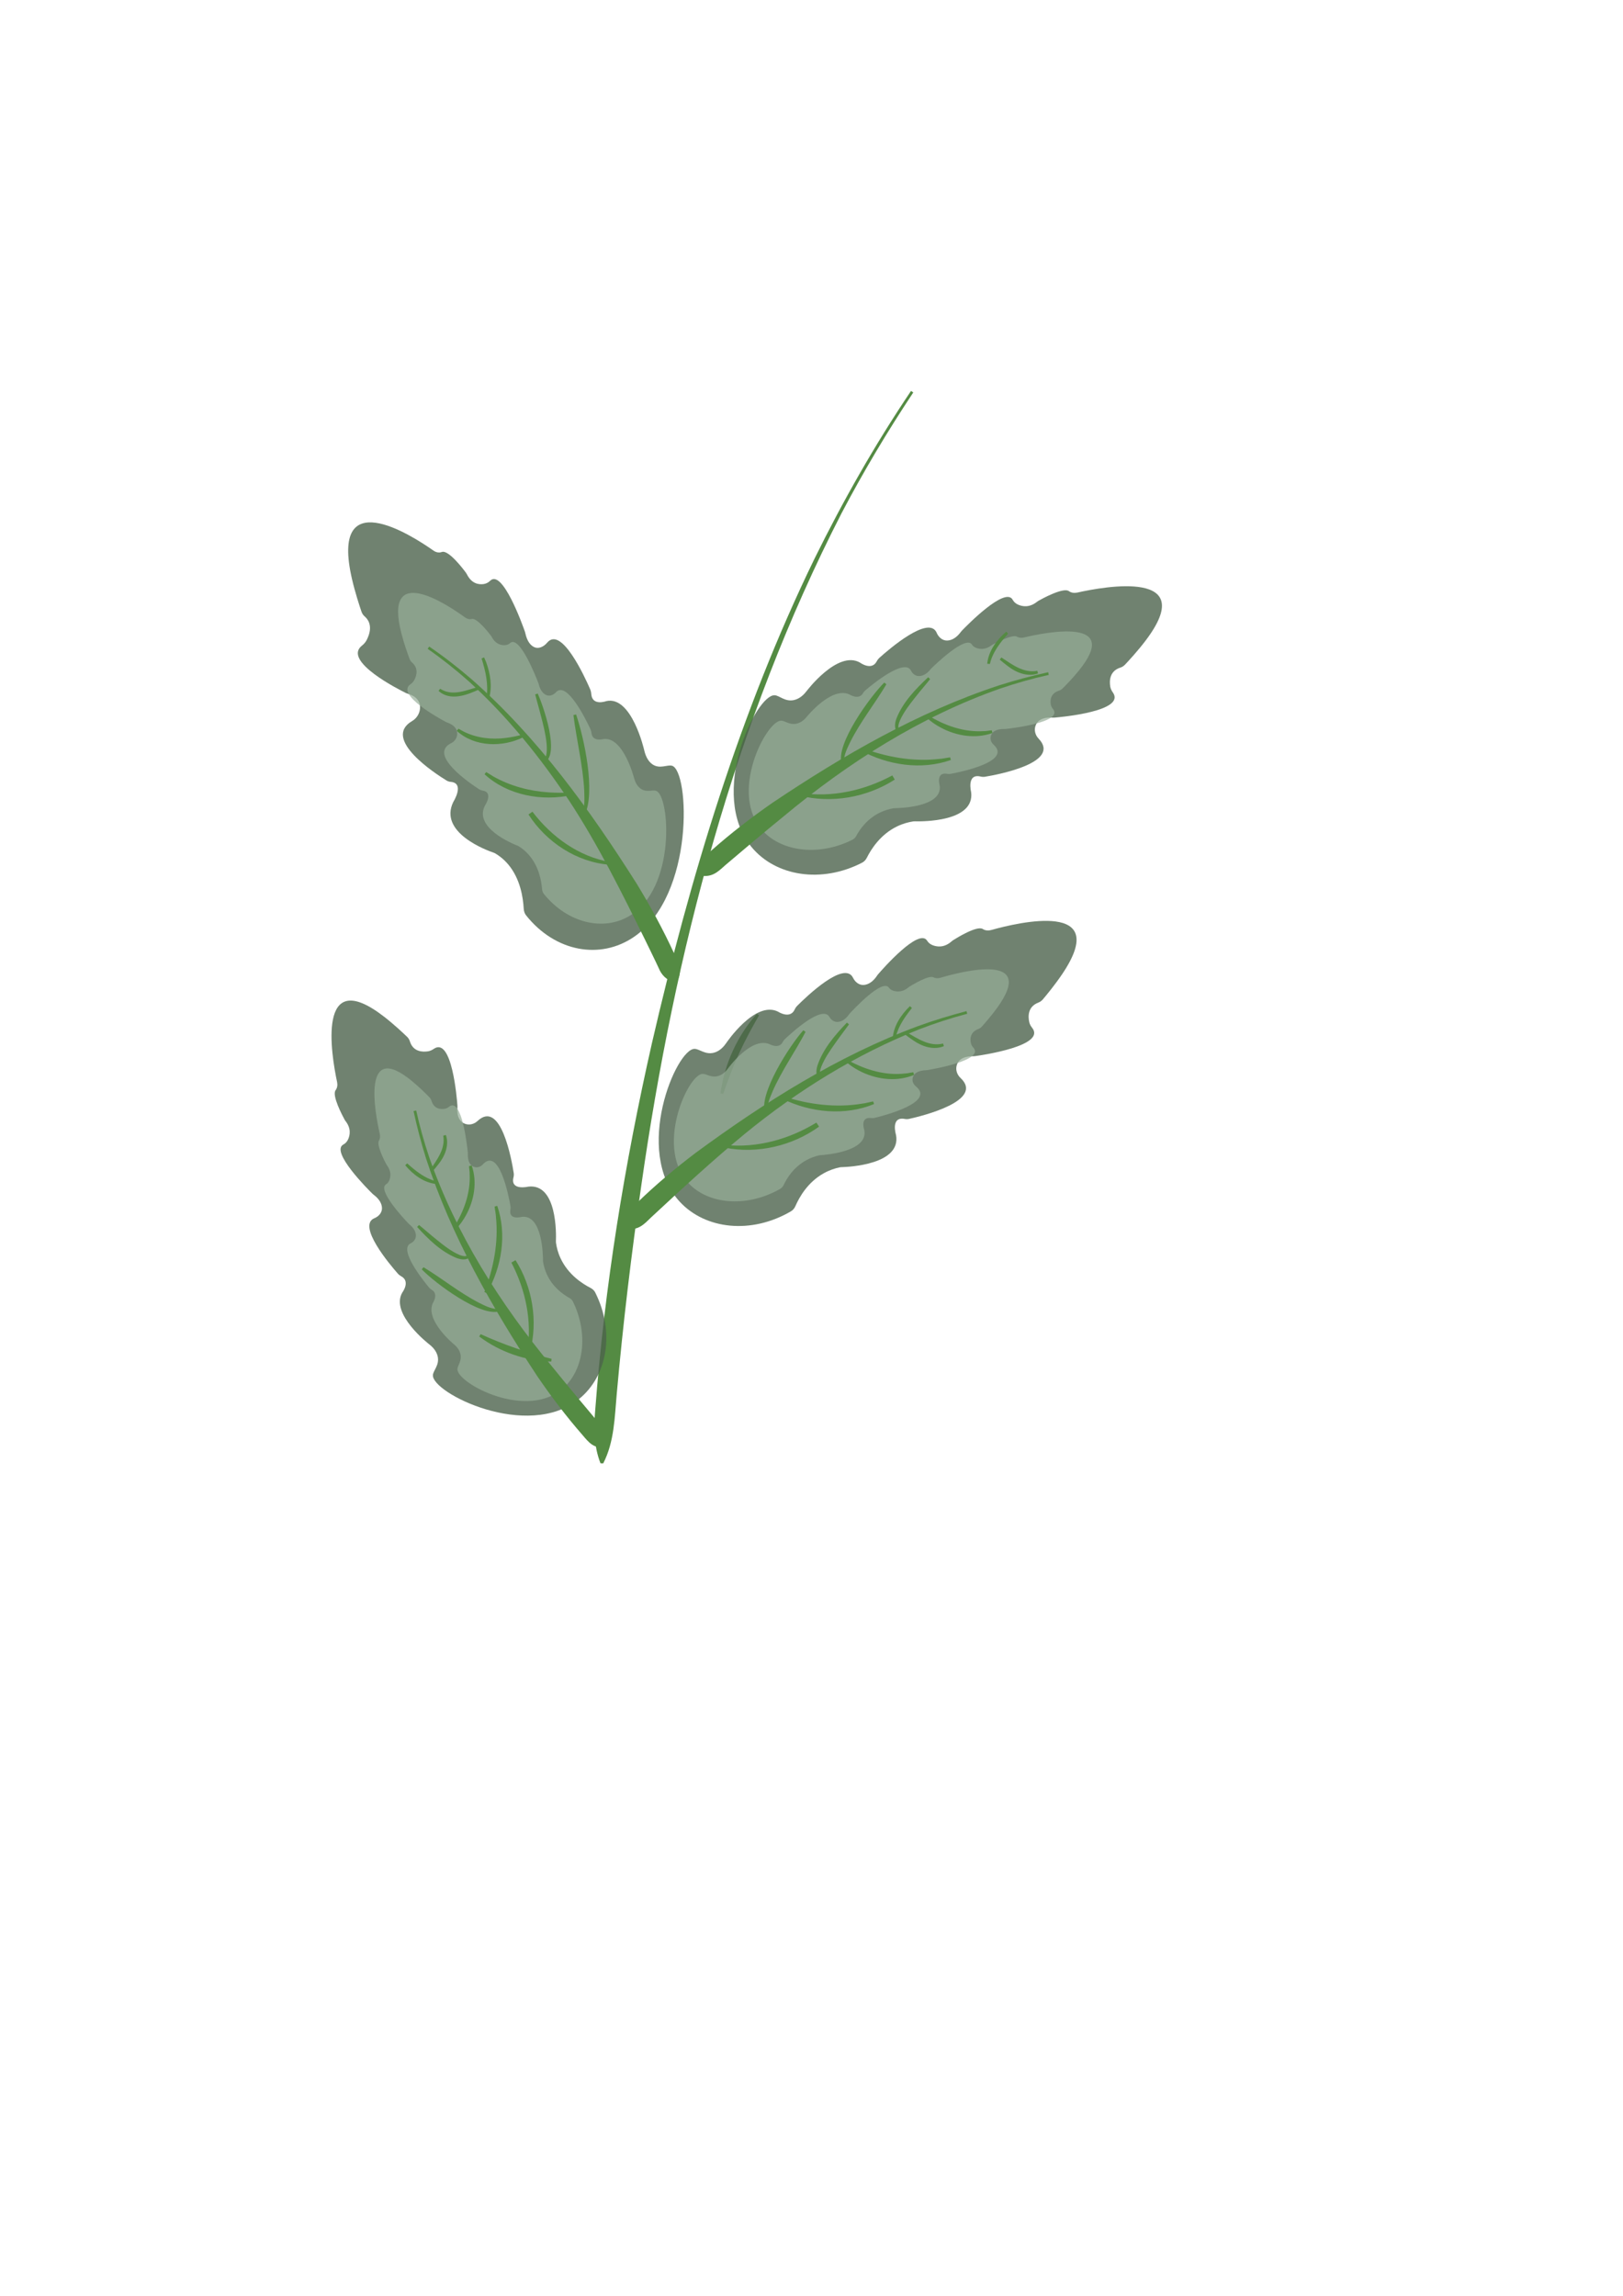<?xml version="1.0" encoding="UTF-8"?><svg id="a" xmlns="http://www.w3.org/2000/svg" width="595.28" height="841.89" viewBox="0 0 595.28 841.89"><defs><style>.b{fill:#98af99;opacity:.7;}.b,.c,.d{stroke-width:0px;}.c{fill:#4c634d;opacity:.8;}.d{fill:#548b43;}</style></defs><path class="d" d="m220.25,536.61c-2.48-6.31-2.51-13.01-1.93-19.61,3.44-45.26,10.76-90.17,20.78-134.41,14.03-60.83,32.23-121.32,59.58-177.59,10.48-21.28,22.2-41.96,35.46-61.64,0,0,.83.56.83.56-9.52,14.34-18.35,29.13-26.35,44.37-39.33,76.66-61.22,161.15-73.36,246.12-3.7,25.5-6.76,51.09-9.05,76.74-.79,8.67-.87,17.53-4.96,25.49,0,0-1-.04-1-.04h0Z"/><path class="d" d="m264.26,400.95c1.42-10.71,6.17-21.11,13.33-29.2,0,0,.81.59.81.59-3.99,6.89-7.61,13.91-10.43,21.35-.95,2.47-1.83,4.96-2.73,7.48,0,0-.97-.23-.97-.23h0Z"/><path class="c" d="m158.77,504.29c.13-1.73,2.39-3.62,1.8-6.72-.42-2.19-2.02-3.73-3.16-4.61,0,0-14.37-11.07-9.88-18.94,0,0,3.11-4.09-.34-5.97-.49-.27-.93-.61-1.28-1.01-2.98-3.38-15.04-17.68-8.57-20.32,1.67-.68,2.84-2.14,2.76-3.77-.07-1.41-.79-3.12-3.04-4.81-.13-.1-.26-.21-.38-.32-1.75-1.71-15.62-15.56-10.73-18.12.78-.41,1.36-1.09,1.71-1.85.72-1.53,1.21-4.02-.94-6.77-.12-.16-.24-.32-.33-.5-.82-1.5-4.73-8.87-3.3-10.79.66-.88.76-2,.54-3.03-2.08-9.8-7.72-43.28,17.27-23.91,3.55,2.75,6.93,5.93,8.42,7.37.48.46.82,1.03,1.01,1.64,1.19,3.89,4.68,3.97,6.65,3.67.77-.12,1.47-.45,2.09-.88,6.68-4.69,8.52,18.18,8.71,20.84.01.16,0,.33,0,.5-.3,4.03,1.24,5.6,2.87,6.15s3.32.04,4.5-1.06c8.56-8.03,12.54,14.33,13.27,19.08.08.51.05,1.04-.08,1.55-1.28,5.06,5.45,3.44,5.45,3.44,10.58-1.24,10.22,17.42,10.11,20.02,0,.21,0,.41.03.62.24,1.66.72,3.61,1.69,5.67,2.8,5.98,7.98,9.3,10.99,10.84.75.39,1.35.96,1.71,1.67,7.29,14.51,4.47,30.63-5.93,39.05-18.94,15.34-54.08-2.24-53.6-8.74Z"/><path class="b" d="m167.78,502.07c.05-1.39,1.64-2.93,1.12-5.42-.36-1.76-1.57-2.99-2.42-3.69,0,0-10.73-8.81-7.69-15.16,0,0,2.15-3.31-.41-4.79-.36-.21-.69-.48-.96-.8-2.25-2.7-11.4-14.11-6.78-16.28,1.19-.56,2-1.74,1.9-3.05-.09-1.14-.66-2.5-2.34-3.85-.1-.08-.2-.17-.29-.26-1.32-1.37-11.76-12.4-8.29-14.49.56-.34.95-.89,1.19-1.5.48-1.24.77-3.24-.87-5.44-.09-.13-.18-.26-.26-.4-.64-1.2-3.68-7.1-2.69-8.66.45-.71.49-1.62.31-2.44-1.78-7.87-6.8-34.75,11.87-19.35,2.65,2.19,5.19,4.72,6.31,5.87.36.37.63.82.78,1.32.97,3.12,3.5,3.16,4.93,2.91.55-.1,1.05-.37,1.49-.72,4.72-3.82,6.68,14.56,6.9,16.7.01.13.02.27.01.4-.11,3.24,1.05,4.49,2.25,4.93s2.41,0,3.23-.88c5.99-6.51,9.49,11.44,10.16,15.25.07.41.06.83-.01,1.25-.79,4.07,4.05,2.73,4.05,2.73,7.64-1.07,7.89,13.94,7.89,16.03,0,.17.01.33.04.5.22,1.34.62,2.9,1.38,4.55,2.2,4.79,6.05,7.42,8.27,8.64.55.3,1.01.76,1.29,1.33,5.69,11.62,4.09,24.6-3.23,31.44-13.32,12.46-39.31-1.44-39.14-6.67Z"/><path class="d" d="m222.01,530.82c-4.32.4-6.1-1.91-8.39-4.62-5.95-6.81-11.42-14.02-16.52-21.48-16.49-25.01-31.55-51.33-40.84-79.91-1.8-5.71-3.31-11.51-4.58-17.37,0,0,.98-.2.98-.2,1.26,5.81,2.89,11.54,4.78,17.18,9.79,28.11,25.95,53.62,44.84,76.45,5.38,6.67,11.43,13.91,16.97,20.5,2.32,2.64,4.25,4.54,3.5,8.77,0,0-.73.69-.73.69h0Z"/><path class="d" d="m159.92,434.17c-4.56-.49-8.43-3.46-11.3-6.86,0,0,.73-.69.73-.69.81.71,1.6,1.43,2.43,2.09,2.4,1.95,5.18,3.76,8.21,4.45,0,0-.07,1-.07,1h0Z"/><path class="d" d="m157.71,429.12c2.53-3.83,5.72-7.8,4.86-12.67,0,0,.97-.23.97-.23,1.31,3.73-.37,7.76-2.71,10.68-.74.98-1.54,1.91-2.32,2.82l-.81-.59h0Z"/><path class="d" d="m166.51,450.02c3.62-5.78,6.09-12.54,5.75-19.43.04-.99-.2-1.95-.23-2.96l.97-.24c2.11,5.98.94,12.75-2.07,18.22-1,1.83-2.19,3.53-3.66,5.05,0,0-.76-.65-.76-.65h0Z"/><path class="d" d="m172.16,460.97c-.51.67-1.08.76-1.64.85-1.06.12-2.07-.14-3.04-.49-5.79-2.35-10.35-6.87-14.49-11.4,0,0,.7-.71.7-.71,2.18,1.76,4.25,3.63,6.44,5.37,2.65,2.14,5.37,4.32,8.5,5.65.73.24,1.59.54,2.34.34.15-.02.33-.14.35-.14l.85.53h0Z"/><path class="d" d="m177.66,473.78c3.35-8.65,5.19-18.07,4.26-27.34-.04-1.34-.38-2.63-.51-3.98l.97-.26c3.61,10.51,1.62,22.51-3.83,32.05,0,0-.88-.47-.88-.47h0Z"/><path class="d" d="m183.23,480.84c-6.87,2.26-23.7-10.34-28.53-15.35,0,0,.62-.79.62-.79,6.89,4.15,13.15,9.32,20.3,13.01,2.14,1.06,4.36,2.25,6.77,2.3.12,0,.31-.04.31-.03l.52.85h0Z"/><path class="d" d="m202.18,499.3c-9.43-.23-18.88-3.53-26.41-9.19,0,0,.51-.86.51-.86,8.42,3.82,17.06,6.82,26.04,9.06,0,0-.13.99-.13.99h0Z"/><path class="d" d="m193.38,495.6c1.84-11.14-.62-22.67-5.82-32.6,0,0,1.53-.89,1.53-.89,6.22,9.88,8.32,22.44,5.26,33.76,0,0-.97-.26-.97-.26h0Z"/><path class="c" d="m254.76,384.63c1.8.02,3.91,2.23,7.07,1.41,2.24-.58,3.72-2.35,4.56-3.58,0,0,10.49-15.61,18.93-11.5,0,0,4.44,2.94,6.15-.76.24-.53.56-1,.96-1.39,3.3-3.31,17.28-16.75,20.45-10.23.82,1.68,2.4,2.8,4.08,2.6,1.46-.17,3.17-1.03,4.77-3.46.1-.15.2-.29.31-.42,1.66-1.92,15.05-17.21,18.02-12.32.48.78,1.22,1.33,2.03,1.64,1.64.64,4.24.98,6.94-1.42.16-.14.32-.27.49-.38,1.5-.95,8.86-5.49,10.94-4.14.96.62,2.13.65,3.17.35,10-2.81,44.26-10.9,25.91,16.26-2.61,3.86-5.67,7.57-7.06,9.21-.45.53-1.01.92-1.63,1.16-3.94,1.49-3.79,5.11-3.35,7.13.17.79.56,1.49,1.05,2.1,5.3,6.6-18.24,10.04-20.98,10.41-.17.02-.34.03-.51.03-4.19-.04-5.71,1.65-6.17,3.38s.19,3.44,1.4,4.58c8.88,8.32-13.98,13.94-18.85,15.02-.53.12-1.07.12-1.61.02-5.32-.98-3.19,5.87-3.19,5.87,2,10.86-17.34,11.74-20.03,11.81-.22,0-.42.03-.64.07-1.71.36-3.69.99-5.76,2.13-6,3.3-9.08,8.89-10.48,12.1-.35.8-.9,1.46-1.61,1.88-14.52,8.52-31.39,6.68-40.81-3.51-17.14-18.56-1.32-56.11,5.44-56.05Z"/><path class="b" d="m257.66,393.8c1.45-.05,3.14,1.5,5.68.8,1.8-.49,2.98-1.83,3.65-2.75,0,0,8.39-11.7,15.17-8.98,0,0,3.57,2,4.93-.75.19-.39.45-.74.77-1.04,2.64-2.51,13.84-12.75,16.39-8.11.66,1.19,1.93,1.96,3.28,1.76,1.17-.17,2.55-.85,3.82-2.68.08-.11.16-.22.25-.31,1.33-1.45,12.04-13.01,14.44-9.55.38.55.98.93,1.63,1.13,1.31.41,3.41.58,5.57-1.26.12-.11.26-.21.39-.29,1.2-.74,7.1-4.28,8.77-3.37.77.42,1.71.4,2.55.15,8.02-2.37,35.49-9.37,20.82,10.98-2.09,2.89-4.54,5.69-5.65,6.93-.36.4-.81.7-1.31.9-3.16,1.21-3.03,3.84-2.68,5.29.14.57.45,1.06.85,1.49,4.27,4.63-14.62,7.9-16.82,8.26-.14.02-.27.03-.41.04-3.36.11-4.58,1.39-4.95,2.66s.16,2.5,1.13,3.29c7.14,5.76-11.19,10.59-15.1,11.54-.42.1-.86.12-1.29.07-4.27-.54-2.55,4.37-2.55,4.37,1.62,7.84-13.89,9.11-16.05,9.24-.17.01-.34.03-.51.07-1.37.31-2.96.84-4.61,1.73-4.81,2.6-7.27,6.76-8.39,9.14-.28.59-.72,1.09-1.29,1.42-11.64,6.67-25.18,5.88-32.75-1.23-13.79-12.94-1.16-40.77,4.27-40.94Z"/><path class="d" d="m229.19,449.99c-.55-4.41,1.8-6.39,4.46-8.9,6.78-6.57,14.02-12.65,21.54-18.36,25.22-18.52,51.98-35.47,81.4-46.4,5.88-2.14,11.86-3.96,17.91-5.54l.25.97c-6.01,1.58-11.92,3.51-17.72,5.74-23.08,9.18-44.45,22.43-63.65,38.12-11.85,9.76-23.36,20.39-34.61,30.85-2.59,2.52-4.5,4.68-8.85,4.22,0,0-.72-.69-.72-.69h0Z"/><path class="d" d="m327.41,381.1c.21-4.75,3.02-8.93,6.33-12.14,0,0,.73.68.73.68-.68.89-1.38,1.75-2.01,2.66-1.86,2.62-3.55,5.62-4.05,8.81,0,0-1,0-1,0h0Z"/><path class="d" d="m332.45,378.49c4.13,2.38,8.46,5.42,13.45,4.18,0,0,.3.96.3.96-3.77,1.59-8.04.12-11.21-2.09-1.07-.7-2.08-1.46-3.08-2.21l.54-.84h0Z"/><path class="d" d="m311.42,389c6.22,3.38,13.4,5.49,20.51,4.66,1.03-.03,2.01-.34,3.04-.45l.3.95c-6.05,2.56-13.11,1.81-18.97-.93-1.96-.91-3.8-2.02-5.48-3.43l.59-.8h0Z"/><path class="d" d="m300.49,395.55c-.71-.47-.85-1.06-.98-1.62-.19-1.06,0-2.15.31-3.17,2.05-6.14,6.41-11.16,10.81-15.76,0,0,.76.65.76.65-1.68,2.36-3.48,4.63-5.13,7.02-1.91,2.7-3.83,5.48-5.04,8.54-.33.95-.72,2.12-.42,3.1.04.15.17.33.17.36l-.48.88h0Z"/><path class="d" d="m287.59,402.14c9.17,2.91,19.06,4.18,28.59,2.58,1.38-.14,2.7-.58,4.08-.81l.32.95c-10.64,4.41-23.17,3.16-33.41-1.81,0,0,.41-.91.41-.91h0Z"/><path class="d" d="m280.68,408.35c-2.78-6.89,9.15-25.21,13.96-30.53,0,0,.82.57.82.57-3.87,7.4-8.78,14.22-12.11,21.88-.95,2.29-2.03,4.68-1.92,7.18,0,.13.07.31.05.32l-.82.58h0Z"/><path class="d" d="m266.07,419.88c11.65,1.18,23.44-2.14,33.36-8.21,0,0,.99,1.47.99,1.47-9.81,7.08-22.64,10.1-34.55,7.72,0,0,.2-.98.2-.98h0Z"/><path class="c" d="m246.48,280.81c-1.7-.5-4.44,1.31-7.13-.49-1.91-1.28-2.7-3.63-3.07-5.22,0,0-4.55-20.07-13.89-18,0,0-5.18,1.94-5.52-2.59-.05-.64-.19-1.25-.43-1.8-1.98-4.56-10.55-23.26-15.74-17.05-1.34,1.6-3.21,2.36-4.72,1.67-1.31-.6-2.63-2.03-3.31-5.16-.04-.19-.09-.37-.15-.55-.9-2.58-8.29-23.12-12.75-18.64-.72.72-1.6,1.1-2.46,1.21-1.76.23-4.32-.15-6.04-3.55-.1-.2-.21-.38-.33-.56-1.08-1.47-6.46-8.54-8.88-7.66-1.11.4-2.22.1-3.1-.53-8.44-5.95-37.9-24.63-29.89,10.31,1.14,4.97,2.76,9.9,3.51,12.09.24.7.64,1.3,1.14,1.73,3.2,2.76,1.83,6.67.73,8.75-.43.81-1.03,1.46-1.7,1.99-7.23,5.68,13.73,16.2,16.18,17.4.15.07.31.13.47.18,3.96,1.16,4.8,3.45,4.65,5.46s-1.35,3.71-2.88,4.6c-11.18,6.53,8.4,19.24,12.61,21.82.45.28.96.44,1.5.49,5.33.45,1,7.33,1,7.33-5.57,11.29,12.31,17.81,14.81,18.66.2.07.39.15.57.26,1.48.88,3.13,2.14,4.69,3.97,4.52,5.33,5.51,12.32,5.73,16.23.05.98.35,1.86.88,2.52,10.76,13.48,27.24,16.32,39.56,7.89,22.43-15.35,20.34-60.9,13.96-62.77Z"/><path class="b" d="m240.63,290c-1.34-.47-3.46.73-5.61-.76-1.52-1.06-2.18-2.85-2.5-4.05,0,0-3.91-15.19-11.21-14.17,0,0-4.03,1.16-4.38-2.24-.05-.48-.17-.94-.36-1.36-1.63-3.5-8.67-17.9-12.65-13.57-1.02,1.12-2.48,1.58-3.68.98-1.04-.52-2.1-1.66-2.68-4.02-.03-.14-.08-.28-.13-.41-.75-1.97-6.9-17.67-10.33-14.58-.55.5-1.24.73-1.91.77-1.38.07-3.4-.35-4.8-2.98-.08-.15-.17-.3-.27-.43-.88-1.15-5.22-6.72-7.1-6.2-.87.24-1.74-.05-2.45-.56-6.73-4.89-30.18-20.44-23.31,6.01.98,3.76,2.33,7.52,2.96,9.19.2.54.52,1,.93,1.35,2.56,2.23,1.55,5.06.72,6.55-.32.58-.79,1.03-1.31,1.39-5.58,3.83,11.05,12.82,13,13.85.12.06.25.12.37.16,3.13,1.08,3.83,2.83,3.75,4.33s-1,2.68-2.18,3.26c-8.67,4.24,6.92,14.79,10.27,16.94.36.23.77.38,1.19.45,4.2.63.91,5.51.91,5.51-4.19,8.09,9.96,13.94,11.95,14.71.16.06.31.13.46.23,1.18.74,2.5,1.77,3.75,3.22,3.64,4.22,4.54,9.47,4.77,12.4.06.73.31,1.4.73,1.92,8.67,10.63,21.67,13.66,31.21,8.07,17.37-10.17,14.96-44.19,9.92-45.94Z"/><path class="d" d="m247.44,360.29c-2.89-.81-4.77-2.65-5.83-5.25,0,0-1.01-2.16-1.01-2.16-1.34-2.88-2.8-5.71-4.17-8.59-8.49-17.17-17-34.38-27.53-50.44-10.62-15.99-22.75-31.07-36.97-44.01-4.79-4.25-9.81-8.24-15.07-11.91,0,0,.56-.83.56-.83,5.34,3.63,10.43,7.6,15.33,11.8,24.34,21.35,43.5,47.87,60.75,75.12,5.07,8.3,9.71,16.87,13.79,25.7,0,0,1.02,2.21,1.02,2.21,1.31,2.53,1.49,5.25.06,7.96,0,0-.92.39-.92.39h0Z"/><path class="d" d="m178.43,255.79c.8-4.81-.36-9.72-1.8-14.34,0,0,.93-.37.93-.37.25.58.51,1.16.75,1.75,1.52,4.2,2.31,8.85,1.07,13.25,0,0-.96-.29-.96-.29h0Z"/><path class="d" d="m175.79,252.79c-4.54,2.11-10.66,4.45-14.95.57,0,0,.6-.8.6-.8,4.39,2.9,9.47.62,14.02-.71,0,0,.33.94.33.94h0Z"/><path class="d" d="m192.06,270.29c-7.68,3.83-17.97,3.72-24.52-2.28,0,0,.61-.79.61-.79.66.34,1.37.75,2.01,1.11,4.78,2.35,10.22,2.96,15.49,2.26,2.01-.27,4.06-.65,6.01-1.22l.4.92h0Z"/><path class="d" d="m199.56,278.57c2.65-2.92-.64-13.99-1.6-17.75-.52-2.06-1.16-4.09-1.67-6.16,0,0,.94-.33.94-.33,2.08,4.67,8.15,22.06,2.59,25.21,0,0-.26-.96-.26-.96h0Z"/><path class="d" d="m209.78,291.55c-11.03,2.4-23.62.13-32.07-7.64,0,0,.62-.78.62-.78.86.5,1.78,1.09,2.63,1.62,6.24,3.51,13.29,5.38,20.42,5.83,2.72.17,5.5.2,8.21-.01l.18.98h0Z"/><path class="d" d="m213.41,298.47c1.22-2.68.93-5.81.87-8.7-.52-9.27-2.8-18.33-3.96-27.54,0,0,.97-.23.97-.23,2.98,8.71,7.17,28.22,3.25,36.62-.13.2-.21.36-.47.6l-.66-.75h0Z"/><path class="d" d="m223.74,317.12c-12.18-.88-23.38-8.3-29.91-18.45,0,0,1.46-1.01,1.46-1.01,6.97,9.2,16.99,16.49,28.52,18.46,0,0-.06,1-.06,1h0Z"/><path class="c" d="m284.12,254.95c1.8.11,3.78,2.44,6.99,1.79,2.27-.46,3.84-2.14,4.75-3.33,0,0,11.32-15.03,19.52-10.46,0,0,4.28,3.18,6.18-.42.27-.51.62-.97,1.03-1.34,3.47-3.12,18.16-15.79,20.97-9.12.72,1.72,2.25,2.92,3.94,2.82,1.47-.09,3.22-.85,4.95-3.2.1-.14.21-.28.33-.4,1.76-1.83,15.95-16.37,18.66-11.33.43.81,1.15,1.39,1.93,1.75,1.6.73,4.18,1.21,7.01-1.05.16-.13.33-.25.51-.35,1.54-.87,9.14-5,11.15-3.54.92.67,2.09.76,3.15.52,10.14-2.27,44.78-8.5,24.99,17.63-2.81,3.71-6.07,7.25-7.55,8.82-.48.5-1.06.87-1.69,1.07-4.02,1.28-4.06,4.89-3.73,6.94.13.8.48,1.51.94,2.15,4.94,6.88-18.75,9.04-21.51,9.27-.17.01-.34.01-.51,0-4.18-.27-5.79,1.35-6.35,3.04s0,3.45,1.15,4.65c8.42,8.78-14.71,13.16-19.63,13.98-.53.09-1.08.06-1.61-.06-5.26-1.27-3.5,5.69-3.5,5.69,1.41,10.96-17.95,10.79-20.64,10.72-.22,0-.43,0-.64.04-1.72.26-3.74.79-5.86,1.81-6.17,2.98-9.55,8.39-11.12,11.52-.39.78-.98,1.41-1.71,1.79-14.96,7.72-31.71,4.98-40.56-5.71-16.12-19.46,1.7-56.1,8.45-55.67Z"/><path class="b" d="m286.51,264.27c1.45.03,3.06,1.66,5.63,1.1,1.82-.4,3.08-1.66,3.8-2.55,0,0,9.01-11.23,15.63-8.15,0,0,3.46,2.19,4.97-.48.21-.38.49-.72.82-1,2.77-2.37,14.5-11.98,16.8-7.21.59,1.23,1.82,2.06,3.18,1.93,1.18-.11,2.59-.71,3.96-2.47.08-.1.17-.21.26-.3,1.4-1.38,12.73-12.34,14.93-8.76.35.57.93.98,1.56,1.22,1.29.48,3.37.76,5.63-.96.13-.1.27-.19.41-.27,1.24-.67,7.32-3.89,8.94-2.89.75.46,1.68.49,2.53.29,8.14-1.94,35.95-7.45,20.19,12.09-2.24,2.78-4.84,5.44-6.02,6.61-.38.38-.85.66-1.35.82-3.22,1.04-3.24,3.67-2.96,5.14.11.57.4,1.09.77,1.54,4.01,4.85-15.02,7.1-17.24,7.34-.14.02-.28.02-.41.02-3.36-.08-4.65,1.14-5.08,2.39s.02,2.5.95,3.34c6.82,6.14-11.75,9.97-15.7,10.71-.43.08-.86.08-1.29,0-4.23-.77-2.78,4.23-2.78,4.23,1.2,7.91-14.36,8.34-16.53,8.37-.17,0-.34.02-.51.05-1.38.24-3,.68-4.7,1.48-4.94,2.34-7.63,6.36-8.87,8.68-.31.58-.78,1.05-1.37,1.35-11.98,6.03-25.46,4.52-32.64-2.99-13.07-13.67,1.04-40.77,6.47-40.65Z"/><path class="d" d="m256.28,320.38c-.36-4.42,2.07-6.29,4.84-8.67,7.05-6.24,14.53-11.99,22.26-17.36,25.92-17.38,53.26-33.21,83-43,5.94-1.91,11.98-3.5,18.07-4.84,0,0,.21.98.21.98-6.05,1.34-12.02,3.05-17.89,5.04-29.27,10.28-55.79,27.21-79.52,46.98-6.93,5.63-14.44,11.98-21.27,17.8-2.69,2.4-4.7,4.47-9.02,3.81,0,0-.69-.72-.69-.72h0Z"/><path class="d" d="m362.09,243.42c.46-4.73,3.49-8.76,6.97-11.78,0,0,.69.72.69.72-.73.85-1.47,1.67-2.15,2.54-2,2.52-3.85,5.42-4.52,8.57,0,0-1-.06-1-.06h0Z"/><path class="d" d="m367.27,241.09c3.99,2.6,8.16,5.87,13.21,4.9,0,0,.24.97.24.97-3.85,1.39-8.03-.31-11.08-2.69-1.03-.76-2-1.57-2.95-2.37l.58-.81h0Z"/><path class="d" d="m340.46,262.36c6.03,3.71,13.08,6.2,20.23,5.76,1.03.02,2.02-.23,3.06-.29l.25.97c-6.18,2.23-13.19,1.1-18.89-1.95-1.91-1.02-3.69-2.22-5.28-3.72l.64-.77h0Z"/><path class="d" d="m329.2,268.32c-.68-.51-.79-1.1-.89-1.67-.13-1.07.12-2.15.48-3.15,2.38-6.02,7-10.8,11.64-15.15,0,0,.72.69.72.69-1.8,2.27-3.73,4.44-5.5,6.73-2.05,2.59-4.12,5.27-5.5,8.26-.38.93-.83,2.08-.59,3.07.03.16.16.34.15.37l-.52.85h0Z"/><path class="d" d="m315.96,274.2c9,3.4,18.8,5.2,28.41,4.12,1.39-.06,2.72-.44,4.12-.59l.27.96c-10.86,3.83-23.3,1.91-33.26-3.6,0,0,.46-.89.46-.89h0Z"/><path class="d" d="m308.73,280.04c-2.41-7.03,10.5-24.68,15.59-29.73,0,0,.79.61.79.61-4.26,7.18-9.54,13.73-13.27,21.2-1.07,2.23-2.28,4.56-2.3,7.07,0,.13.05.32.04.33l-.85.53h0Z"/><path class="d" d="m293.51,290.76c11.57,1.81,23.52-.87,33.76-6.4,0,0,.91,1.52.91,1.52-10.18,6.54-23.15,8.87-34.92,5.85,0,0,.25-.97.25-.97h0Z"/></svg>